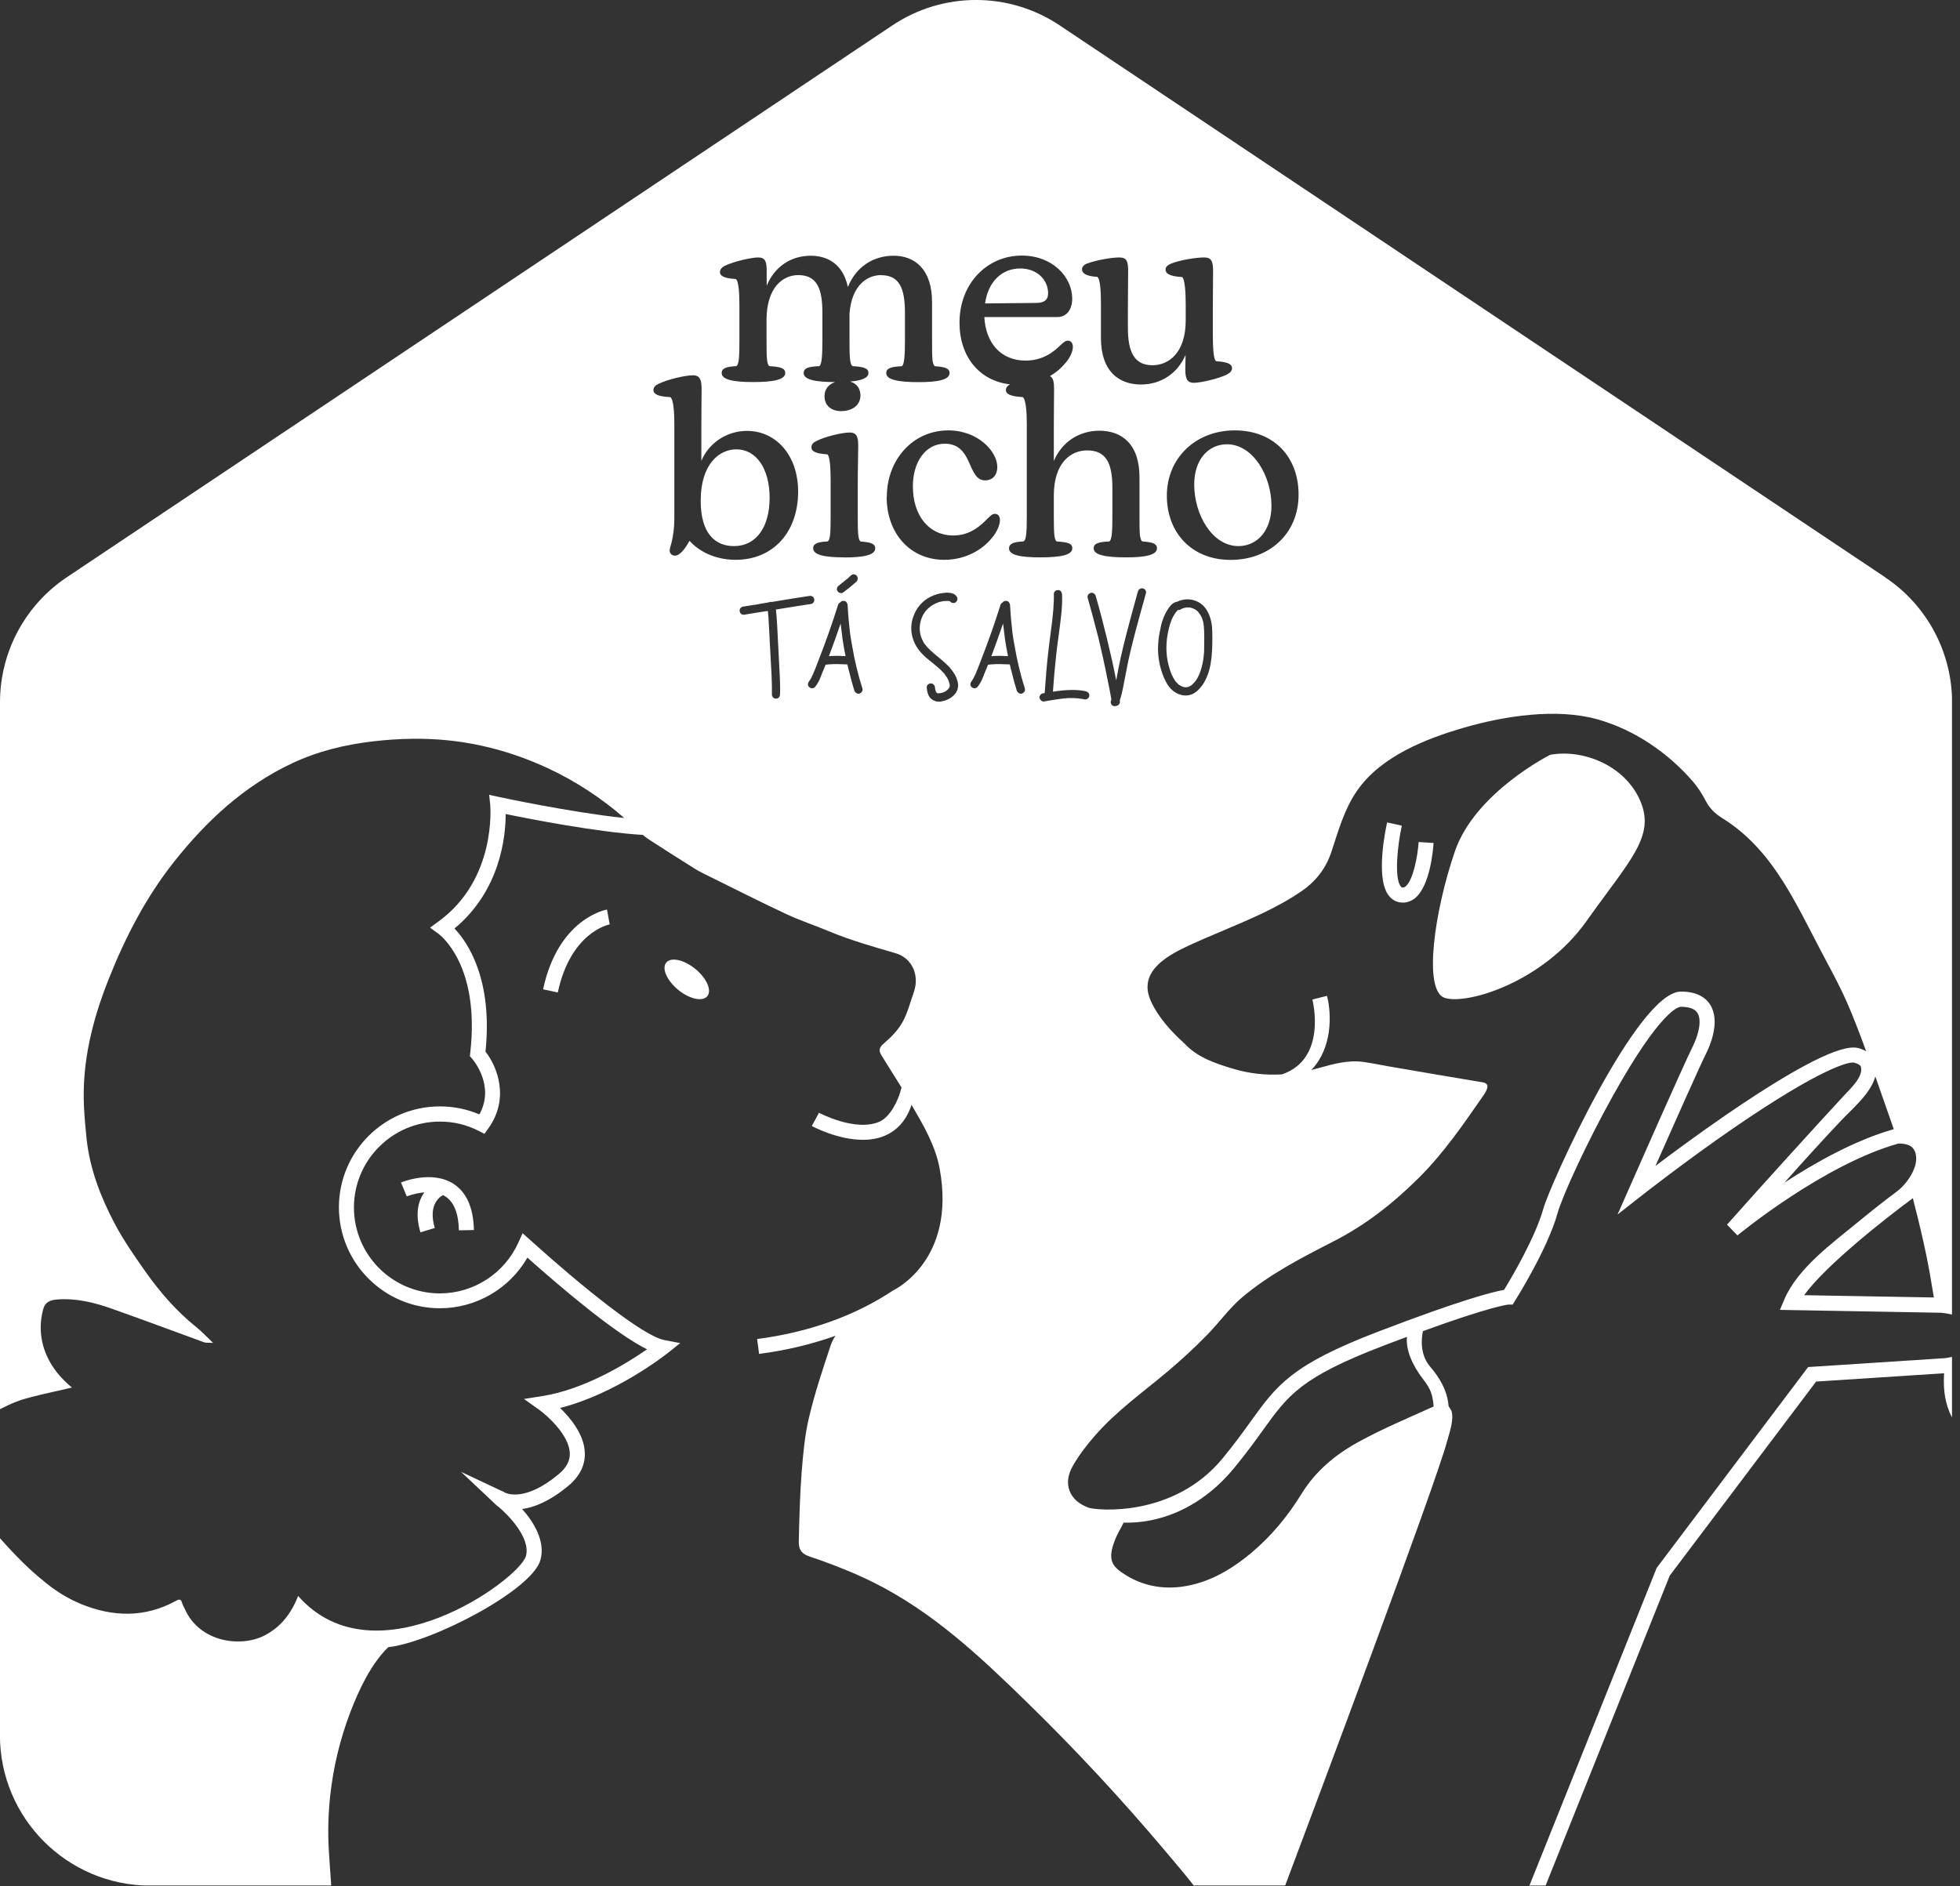 <svg width="240" height="231" viewBox="0 0 240 231" fill="none" xmlns="http://www.w3.org/2000/svg">
<rect x="0" y="0" width="240" height="231" fill="#333333" stroke="none"/>
<g clip-path="url(#clip0_70_2)">
<path d="M189.82 92.44C189.82 92.44 180.63 97.04 178.15 104.26C175.67 111.48 174.21 121.33 176.91 122.21C179.61 123.09 188.95 120.31 194.27 112.8C199.6 105.29 202.73 102.44 200.84 98.06C198.94 93.68 193.76 91.71 189.82 92.44Z" fill="white"/>
<path d="M85.14 118.66C83.75 117.53 82.16 117.18 81.58 117.89C81 118.6 81.66 120.09 83.05 121.23C84.43 122.36 86.03 122.71 86.61 122C87.19 121.29 86.53 119.8 85.15 118.67L85.14 118.66Z" fill="white"/>
<path d="M54.24 146.36C54.34 146.41 54.44 146.46 54.54 146.53C55.59 147.21 56.15 148.61 56.19 150.68L58.03 150.64C57.97 147.92 57.13 146.02 55.54 144.99C52.89 143.27 49.25 144.76 49.1 144.82L49.81 146.52C49.81 146.52 50.79 146.13 51.96 146.03C51.25 147.02 50.78 148.56 51.48 150.92L53.24 150.39C52.45 147.72 53.65 146.69 54.25 146.36H54.24Z" fill="white"/>
<path d="M66.5 121.16L68.3 121.55C69.88 114.2 74.46 113.25 74.66 113.21L74.49 112.3L74.33 111.39C74.09 111.43 68.35 112.54 66.5 121.16Z" fill="white"/>
<path d="M173.71 103.11C173.59 104.94 173.02 107.84 172.1 108.57C171.94 108.69 171.83 108.7 171.71 108.69C171.67 108.69 171.59 108.67 171.48 108.51C170.72 107.39 171.13 103.51 171.65 101.12L169.85 100.72C169.61 101.81 168.48 107.37 169.95 109.54C170.31 110.07 170.81 110.41 171.4 110.51C171.53 110.53 171.66 110.54 171.79 110.54C172.31 110.54 172.8 110.36 173.24 110.02C175.11 108.54 175.48 104.11 175.54 103.24L173.7 103.12L173.71 103.11Z" fill="white"/>
<path d="M221.42 167.4L202.92 191.94L202.85 192.04L187.28 230.92H189.26L204.46 192.96L222.38 169.2L238.05 168.18C238.05 168.26 238.05 168.35 238.04 168.45C237.95 170.28 238.18 171.97 239.02 173.6V166.17C238.56 166.29 238.21 166.33 238.17 166.33L221.42 167.42V167.4Z" fill="white"/>
<path d="M151.65 66.88C153.94 66.88 155.69 64.98 155.69 61.94C155.69 58.29 153.43 54.41 150.24 54.41C147.98 54.41 146.23 56.25 146.23 59.35C146.23 62.97 148.4 66.88 151.65 66.88Z" fill="white"/>
<path d="M122.84 76.33C122.8 76.45 122.77 76.52 122.75 76.57C122.32 77.83 121.87 79.1 121.39 80.36C121.49 80.36 121.58 80.36 121.67 80.34C121.84 80.33 122.09 80.32 122.42 80.32C122.85 80.33 123.19 80.35 123.43 80.36C123.29 79.67 123.16 78.98 123.06 78.29C122.97 77.63 122.89 76.98 122.82 76.33H122.84Z" fill="white"/>
<path d="M146.93 75.25C146.9 75.19 146.86 75.14 146.8 75.08V75.06C146.8 75.06 146.75 75 146.74 74.97C146.68 74.91 146.62 74.86 146.57 74.8C146.54 74.79 146.52 74.76 146.51 74.74L146.47 74.72C146.35 74.65 146.24 74.58 146.13 74.53C145.99 74.47 145.84 74.43 145.7 74.4C145.54 74.39 145.38 74.39 145.23 74.4C145.07 74.43 144.93 74.46 144.8 74.51C144.71 74.55 144.64 74.6 144.56 74.64C144.47 74.7 144.37 74.72 144.26 74.7C144.25 74.7 144.24 74.7 144.24 74.72H144.22C144.16 74.79 144.12 74.84 144.09 74.87C144.06 74.9 144.03 74.93 144 74.96C143.94 75.05 143.9 75.11 143.87 75.15C143.73 75.35 143.6 75.59 143.48 75.86C143.22 76.49 143.03 77.26 142.9 78.16C142.8 78.96 142.8 79.74 142.9 80.48C143 81.23 143.19 81.93 143.46 82.59C143.55 82.76 143.62 82.92 143.7 83.06C143.76 83.15 143.81 83.23 143.85 83.32C143.88 83.35 143.91 83.38 143.94 83.43L143.96 83.47C144.03 83.54 144.1 83.61 144.15 83.66C144.24 83.76 144.3 83.83 144.34 83.85V83.83C144.34 83.83 144.37 83.86 144.38 83.87C144.42 83.9 144.47 83.93 144.51 83.96C144.57 83.99 144.63 84.02 144.7 84.05C144.81 84.11 144.93 84.14 145.04 84.16C145.14 84.17 145.23 84.17 145.32 84.16C145.41 84.15 145.49 84.12 145.58 84.1C145.65 84.06 145.72 84.01 145.8 83.97L145.91 83.91C145.91 83.91 145.94 83.88 145.95 83.87C146.02 83.81 146.15 83.68 146.34 83.46L146.32 83.48C146.32 83.48 146.37 83.42 146.38 83.42C146.41 83.38 146.44 83.33 146.47 83.29C146.53 83.2 146.58 83.11 146.64 83.01C146.73 82.85 146.8 82.69 146.88 82.51C147.09 81.98 147.25 81.38 147.35 80.72C147.38 80.45 147.41 80.16 147.44 79.86C147.45 79.47 147.46 78.91 147.46 78.18C147.46 77.49 147.44 76.97 147.4 76.61C147.36 76.25 147.28 75.93 147.16 75.64C147.09 75.51 147.02 75.38 146.95 75.25H146.93Z" fill="white"/>
<path d="M102.95 76.33C102.91 76.45 102.88 76.52 102.86 76.57C102.43 77.83 101.98 79.1 101.5 80.36C101.6 80.36 101.69 80.36 101.78 80.34C101.95 80.33 102.2 80.32 102.53 80.32C102.96 80.33 103.3 80.35 103.54 80.36C103.4 79.67 103.27 78.98 103.17 78.29C103.08 77.63 103 76.98 102.93 76.33H102.95Z" fill="white"/>
<path d="M90.17 55.03C88.06 55.03 85.8 56.84 85.8 61.33C85.8 65.49 87.7 66.88 89.87 66.88C92.61 66.88 94.24 64.53 94.24 60.97C94.24 57.41 92.61 55.03 90.17 55.03Z" fill="white"/>
<path d="M128.34 35.92C128.34 34.32 127.04 32.88 124.93 32.88C122.61 32.88 120.98 34.57 120.62 37.16L126.86 37.1C127.82 37.1 128.34 36.77 128.34 35.92Z" fill="white"/>
<path d="M230.83 70.69L129.76 3.11C123.56 -1.04 115.47 -1.04 109.27 3.11L8.19 70.69C3.07 74.11 -9.76585e-06 79.86 -9.76585e-06 86.01V172.58C0.1 172.53 0.2 172.48 0.3 172.43C0.47 172.35 0.64 172.26 0.82 172.18C1.16 172 1.52 171.85 1.89 171.71C2.13 171.61 2.35 171.53 2.53 171.47C2.99 171.32 3.46 171.19 3.94 171.07C5.53 170.65 7.16 170.33 8.81 169.93C7.51 168.85 6.4 167.58 5.71 165.99C4.91 164.15 4.78 162.26 5.29 160.33C5.51 159.49 6.12 159.22 6.93 159.15C9.28 158.96 11.51 159.5 13.68 160.27C17.47 161.61 21.23 163.02 25 164.39C25.22 164.47 25.48 164.43 26.09 164.46C25.25 163.66 24.69 163.05 24.05 162.54C21.63 160.6 19.61 158.28 17.83 155.76C16.48 153.85 15.13 151.91 14.04 149.85C12.31 146.57 10.98 143.11 10.59 139.37C10.46 138.08 10.34 136.78 10.28 135.48C10.03 130.05 11.32 124.92 13.3 119.93C15.35 114.76 17.9 109.83 21.36 105.48C25.32 100.5 29.91 96.23 35.79 93.47C38.97 91.98 42.27 91.19 45.7 90.79C47.25 90.61 48.82 90.5 50.38 90.48C56.21 90.38 61.76 91.61 67.06 94.07C70.5 95.67 73.61 97.72 76.44 100.18C69.89 99.49 61.25 97.64 61.14 97.61L59.9 97.34L60.03 98.6C60.03 98.69 60.85 107.67 53.68 112.86L52.66 113.61L53.69 114.36C53.9 114.51 58.81 118.21 57.58 128.94L57.54 129.35L57.81 129.66C57.93 129.8 60.65 132.97 58.7 136.48C57.17 135.83 55.55 135.5 53.86 135.5C47.04 135.5 41.5 141.05 41.5 147.86C41.5 154.67 47.05 160.22 53.86 160.22C58.31 160.22 62.39 157.82 64.58 154.02C68.89 157.86 75.36 163.33 79.23 165.25C76.84 166.91 71.62 170.16 66.39 170.98L64.16 171.33L66 172.64C67.02 173.37 69.68 175.74 69.77 177.95C69.81 178.9 69.36 179.75 68.41 180.54C64.35 183.93 62.08 182.93 61.8 182.78L61.55 182.63H61.5L56.45 180.25L60.66 184.22L60.93 184.47H60.97C62.31 185.59 64.97 188.35 64.41 190.54C63.67 193.4 46 206.23 36.51 195.46C35.64 197.63 34.4 199.26 32.36 200.31C29.46 201.79 24.43 201.12 22.63 197.05C22.52 196.81 22.38 196.58 22.31 196.34C22.18 195.88 22.01 195.79 21.55 196.05C17.75 198.14 13.82 198.04 9.92 196.44C8.44 195.83 7.01 194.97 5.76 193.97C4.97 193.34 4.21 192.69 3.48 192.01C3.04 191.6 2.53 191.1 2.01 190.56C1.8 190.35 1.6 190.13 1.39 189.91C0.9 189.39 0.42 188.86 -0.01 188.37V212.5C-0.01 222.68 8.24 230.93 18.42 230.93H40.56C40.43 229.18 40.28 226.9 40.26 226.53C40.13 224.3 40.2 222.06 40.44 219.85C40.82 216.4 41.64 213 42.87 209.76C43.92 207.01 45.4 203.81 47.54 201.73C52.95 201.11 65.22 194.72 66.19 191.01C66.79 188.69 65.33 186.39 63.94 184.81C65.39 184.61 67.29 183.88 69.59 181.97C70.99 180.8 71.67 179.43 71.61 177.89C71.53 175.68 69.86 173.67 68.58 172.43C75.39 170.72 81.45 165.95 81.72 165.74L83.29 164.49L81.33 164.11C78.7 163.61 71.13 157.46 64.93 151.87L63.99 151.03L63.47 152.18C61.77 155.96 58 158.4 53.86 158.4C48.06 158.4 43.34 153.68 43.34 147.88C43.34 142.08 48.06 137.36 53.86 137.36C55.54 137.36 57.14 137.74 58.62 138.5L59.32 138.86L59.78 138.22C62.46 134.49 60.86 130.6 59.45 128.79C60.36 119.9 57.26 115.4 55.65 113.71C61.28 109.05 61.92 102.42 61.92 99.69C64.95 100.32 73.18 101.92 78.71 102.25C78.98 102.47 79.26 102.68 79.55 102.87C81.38 104.06 83.23 105.23 85.08 106.39C85.61 106.72 86.17 107 86.73 107.27C89.91 108.84 93.07 110.44 96.27 111.94C97.96 112.74 99.76 113.32 101.48 114.04C104.13 115.15 106.88 115.93 109.64 116.73C111.72 117.33 112.62 119.48 111.89 121.53C111.45 122.76 111.14 124.06 110.51 125.18C109.97 126.15 109.14 127.01 108.28 127.74C107.65 128.27 107.55 128.64 107.96 129.29C108.98 130.92 110.39 133.18 110.39 133.18C110 134.89 108.93 136.81 107.73 137.35C104.81 138.68 100.33 136.3 100.28 136.28L99.41 137.9C99.57 137.99 102.58 139.59 105.66 139.59C106.62 139.59 107.59 139.44 108.48 139.03C109.97 138.35 111.02 137.1 111.62 135.31C113.06 137.79 114.54 140.28 115.06 143.12C117.14 154.42 109.39 158.02 109.39 158.02C104.68 161.15 99.07 163.16 92.71 163.99L92.95 165.81C96.27 165.38 99.39 164.63 102.31 163.59C102.05 163.96 101.85 164.36 101.7 164.81C100.73 167.73 99.75 170.66 99.05 173.65C98.53 175.86 98.33 178.17 98.15 180.45C97.94 183.2 97.88 185.97 97.81 188.73C97.76 190.43 98.83 190.5 100.27 191.01C102.5 191.81 104.68 192.67 106.8 193.72C114.21 197.38 120 202.86 125.87 208.59C131.77 214.35 137.38 220.4 142.69 226.7C143.87 228.1 145.07 229.49 146.19 230.94H157.36C160.94 221.42 175.76 181.89 177.2 176.5C177.47 175.5 178.07 173.86 177.73 172.79C177.68 172.64 177.37 172.26 177.37 172.16C177.22 170.28 176.25 168.69 175.11 167.36C173.87 165.91 174.03 163.95 174.24 163.02C182.76 159.92 184.65 159.78 184.71 159.77H185.22L185.49 159.34C185.66 159.08 189.5 152.96 190.73 148.55C191.33 146.43 194.26 140.01 197.51 134.18C203.4 123.62 205.58 123.3 205.81 123.3C206.84 123.3 207.53 123.55 207.85 124.05C208.42 124.96 207.97 126.76 207.28 128.15C206.07 130.58 199.82 144.76 199.56 145.36L198.07 148.74L200.97 146.46C201.03 146.42 206.43 142.17 212.32 138.12C223.09 130.73 226.47 129.99 227.04 130.14C227.54 130.28 227.83 130.46 227.88 130.7C228.14 131.9 226.56 133.35 225.85 134.11C221.22 139.13 216.01 144.88 211.47 149.98L212.75 151.3C212.85 151.21 223.31 142.6 232.46 140.05C232.74 140.04 233.87 140.04 234.31 140.71C235.38 142.35 233.63 144.89 232.33 145.87C230.73 147.07 229.15 148.31 227.6 149.59C224.46 152.18 220.12 155.29 218.48 159.16L217.95 160.42L237.64 160.77C237.64 160.77 238.28 160.81 239.03 161V86.03C239.03 79.88 235.96 74.13 230.84 70.71L230.83 70.69ZM159.01 60.58C159.01 65.37 155.42 68.57 150.69 68.57C145.96 68.57 142.88 65.28 142.88 60.7C142.88 56.12 146.38 52.71 151.2 52.71C156.02 52.71 159.01 55.99 159.01 60.58ZM148.45 78.24C148.45 78.89 148.44 79.39 148.41 79.75C148.35 80.91 148.17 81.89 147.87 82.68C147.67 83.18 147.45 83.61 147.2 83.95C146.87 84.39 146.53 84.72 146.17 84.92C145.7 85.18 145.19 85.24 144.66 85.11C144.19 85 143.76 84.75 143.39 84.38C143.1 84.08 142.85 83.7 142.64 83.24C142.42 82.78 142.25 82.31 142.12 81.82C141.85 80.83 141.75 79.83 141.82 78.83C141.85 78.34 141.92 77.81 142.04 77.24C142.13 76.75 142.23 76.32 142.36 75.95C142.53 75.46 142.73 75.04 142.96 74.68C143.1 74.45 143.25 74.26 143.39 74.1C143.62 73.87 143.88 73.73 144.16 73.69C144.32 73.6 144.48 73.54 144.66 73.5C145.13 73.37 145.61 73.36 146.08 73.48C146.55 73.6 146.96 73.82 147.31 74.15C147.91 74.74 148.28 75.61 148.41 76.75C148.44 77.07 148.45 77.57 148.45 78.26V78.24ZM133.1 32.28C134.22 31.86 136.11 31.53 137.05 31.53C137.99 31.53 138.14 32.04 138.14 33.19C138.14 34.21 138.11 35.84 138.11 37.95V40.15C138.11 43.01 138.83 44.73 141.12 44.73C143.08 44.73 145.19 43.25 145.19 39.21V37.34C145.19 35.95 145.1 34.15 144.74 33.93C143.17 33.84 142.72 33.48 142.72 33C142.72 32.7 142.96 32.46 143.41 32.28C144.52 31.83 146.48 31.53 147.45 31.53C148.35 31.53 148.54 32.04 148.54 33.19C148.54 34.21 148.51 35.9 148.51 38.04V40.93C148.51 42.44 148.57 44.06 148.93 44.24C150.47 44.33 150.86 44.66 150.86 45.08C150.86 45.38 150.68 45.62 150.26 45.86C149.15 46.4 147.01 46.88 146.19 46.88C145.32 46.88 145.14 46.31 145.14 45.22L145.17 43.47C144.18 45.76 142.13 47.09 139.72 47.09C137.01 47.09 134.81 45.49 134.81 41.39V37.32C134.81 35.96 134.75 34.13 134.36 33.91C132.91 33.82 132.49 33.43 132.49 32.98C132.49 32.68 132.7 32.44 133.12 32.26L133.1 32.28ZM84.44 66.21C83.99 67.05 83.29 68.05 82.66 68.05C82.3 68.05 82 67.81 82 67.42C82 67.12 82.18 66.7 82.24 66.4C82.42 65.68 82.57 64.62 82.57 63.6V51.85C82.57 50.61 82.48 48.84 82.06 48.63C80.49 48.57 80.01 48.21 80.01 47.79C80.01 47.46 80.19 47.22 80.64 47.01C81.85 46.41 84.02 45.96 84.86 45.96C85.7 45.96 85.91 46.53 85.91 47.62C85.91 48.71 85.88 50.21 85.88 52.38V56.45C86.75 54.31 88.95 52.77 91.46 52.77C95.02 52.77 97.73 55.75 97.73 60.21C97.73 65.15 94.69 68.56 90.08 68.56C87.64 68.56 85.62 67.57 84.44 66.24V66.21ZM95.01 74.65C95.07 75.14 95.12 75.77 95.16 76.54C95.16 76.6 95.23 78.02 95.38 80.8C95.45 82.09 95.49 82.8 95.49 82.93C95.53 83.79 95.54 84.5 95.51 85.06C95.51 85.2 95.46 85.32 95.37 85.42C95.28 85.52 95.16 85.56 95.01 85.56C94.88 85.57 94.77 85.53 94.67 85.42C94.57 85.31 94.52 85.19 94.52 85.06C94.53 84.47 94.52 83.7 94.48 82.76C94.48 82.65 94.41 81.28 94.26 78.67C94.2 77.46 94.17 76.78 94.15 76.63C94.12 75.86 94.08 75.25 94.02 74.82C93.75 74.86 93.29 74.93 92.66 75.03C92.03 75.13 91.54 75.21 91.2 75.27C91.06 75.3 90.93 75.28 90.82 75.23C90.71 75.17 90.64 75.07 90.59 74.93C90.55 74.8 90.56 74.67 90.63 74.54C90.72 74.41 90.82 74.33 90.93 74.3C91.13 74.27 91.43 74.22 91.83 74.16C92.23 74.1 92.53 74.05 92.73 74.02C92.9 73.98 93.16 73.93 93.5 73.88C93.84 73.83 94.07 73.79 94.17 73.76C94.2 73.75 94.23 73.73 94.28 73.72C94.35 73.71 94.43 73.71 94.52 73.72C96.4 73.4 97.92 73.16 99.08 72.99C99.22 72.96 99.35 72.98 99.46 73.03C99.57 73.09 99.64 73.19 99.69 73.33C99.73 73.46 99.72 73.59 99.65 73.72C99.56 73.86 99.46 73.94 99.35 73.96C98.79 74.05 98.19 74.14 97.54 74.24C96.79 74.36 95.95 74.49 95 74.65H95.01ZM105.55 84.69C105.48 84.81 105.38 84.89 105.25 84.94C105.16 84.97 105.08 84.97 104.99 84.94C104.9 84.91 104.83 84.86 104.76 84.8C104.7 84.74 104.65 84.67 104.62 84.6C104.39 83.85 104.18 83.1 104 82.34C103.91 82.02 103.83 81.7 103.76 81.37C103.47 81.36 103.06 81.34 102.53 81.33C102.2 81.33 101.94 81.33 101.76 81.35C101.64 81.35 101.42 81.37 101.09 81.41C100.97 81.73 100.85 82.03 100.72 82.31C100.55 82.77 100.42 83.09 100.33 83.28C100.19 83.58 100.01 83.87 99.79 84.14C99.72 84.23 99.6 84.28 99.42 84.29C99.3 84.29 99.19 84.24 99.08 84.14C98.98 84.05 98.93 83.94 98.93 83.8C98.93 83.69 98.98 83.56 99.08 83.43L99.06 83.45L99.1 83.39C99.1 83.39 99.16 83.3 99.19 83.26C99.25 83.17 99.3 83.09 99.34 83C99.41 82.86 99.49 82.69 99.58 82.5C99.74 82.13 99.97 81.55 100.27 80.76C100.7 79.65 101.11 78.55 101.5 77.44C101.89 76.34 102.26 75.22 102.62 74.08C102.66 73.94 102.75 73.84 102.88 73.78C102.98 73.65 103.11 73.59 103.27 73.59C103.41 73.58 103.53 73.62 103.63 73.73C103.72 73.84 103.78 73.96 103.79 74.09C103.85 75.24 103.95 76.39 104.09 77.56C104.16 78.05 104.24 78.54 104.33 79.02C104.63 80.81 105.05 82.58 105.6 84.32C105.64 84.45 105.63 84.57 105.56 84.7L105.55 84.69ZM102.5 72C102.53 71.89 102.61 71.78 102.74 71.7C102.78 71.67 102.82 71.64 102.85 71.61L102.87 71.59C102.87 71.59 102.89 71.56 102.93 71.55L102.95 71.53C102.95 71.53 103.03 71.47 103.06 71.44C103.19 71.34 103.31 71.24 103.43 71.14C103.69 70.94 103.94 70.72 104.18 70.49C104.41 70.28 104.65 70.28 104.89 70.49C104.98 70.58 105.02 70.69 105.02 70.85C105.02 71.01 104.98 71.12 104.89 71.21C104.39 71.67 103.84 72.12 103.23 72.57C103.14 72.64 103.01 72.66 102.84 72.61C102.73 72.58 102.63 72.51 102.56 72.39C102.47 72.28 102.45 72.15 102.5 72ZM103.37 68.26C100.96 68.26 99.57 67.96 99.57 67.15C99.57 66.55 100.17 66.37 101.32 66.31C101.68 66.16 101.71 65.16 101.71 63.15V58.93C101.71 57.54 101.65 55.83 101.29 55.64C99.75 55.55 99.36 55.22 99.36 54.8C99.36 54.47 99.51 54.23 99.96 54.02C101.02 53.45 103.18 52.97 104.03 52.97C104.93 52.97 105.09 53.54 105.09 54.63C105.09 55.65 105.03 57.34 105.03 59.51V63.16C105.03 65.18 105.06 66.17 105.39 66.32C106.57 66.41 107.17 66.56 107.17 67.16C107.17 68 105.69 68.27 103.37 68.27V68.26ZM107.91 33.69C106.16 33.69 104.29 34.96 104.02 38.39V41.68C104.02 43.61 104.05 44.69 104.41 44.84C105.74 44.93 106.34 45.08 106.34 45.68C106.34 46.28 105.52 46.61 104.1 46.73C104.91 46.97 105.36 47.59 105.36 48.42C105.36 49.78 104.15 50.35 103.01 50.35C101.74 50.35 100.96 49.63 100.96 48.51C100.96 47.59 101.54 47.04 102.26 46.79C99.76 46.79 98.41 46.48 98.41 45.68C98.41 45.08 98.98 44.9 100.31 44.84C100.64 44.69 100.7 43.42 100.7 41.68V38.27C100.7 35.41 100.07 33.69 97.75 33.69C95.88 33.69 93.86 35.17 93.86 39.21V41.68C93.86 43.7 93.89 44.69 94.22 44.84C95.58 44.93 96.15 45.08 96.15 45.68C96.15 46.52 94.64 46.79 92.2 46.79C89.76 46.79 88.37 46.49 88.37 45.68C88.37 45.08 89 44.9 90.15 44.84C90.48 44.69 90.54 43.79 90.54 41.68V37.49C90.54 36.13 90.48 34.39 90.09 34.17C88.55 34.08 88.16 33.75 88.16 33.33C88.16 33.03 88.31 32.79 88.76 32.55C89.87 32.01 92.01 31.53 92.83 31.53C93.73 31.53 93.88 32.07 93.88 33.19V35C94.84 32.65 96.86 31.32 99.27 31.32C101.41 31.32 103.25 32.41 103.82 35.15C104.81 32.71 106.89 31.32 109.43 31.32C111.97 31.32 114.13 32.92 114.13 37.02V41.69C114.13 43.77 114.13 44.64 114.49 44.85C115.7 44.94 116.27 45.09 116.27 45.69C116.27 46.53 114.79 46.8 112.5 46.8C109.94 46.8 108.52 46.5 108.52 45.69C108.52 45.09 109.12 44.91 110.42 44.85C110.75 44.7 110.81 43.37 110.81 41.69V38.28C110.81 35.3 110.12 33.7 107.89 33.7L107.91 33.69ZM108.59 60.85C108.59 56.33 111.75 52.71 116.12 52.71C119.77 52.71 122.12 55.3 122.12 57.2C122.12 58.16 121.55 58.83 120.64 58.83C119.49 58.83 119.16 57.71 118.56 56.42C118.11 55.46 117.41 54.34 115.7 54.34C113.29 54.34 111.78 56.63 111.78 59.55C111.78 63.14 113.74 65.58 116.72 65.58C118.86 65.58 120.13 64.31 120.94 63.5C121.3 63.14 121.51 62.93 121.84 62.93C122.2 62.93 122.44 63.2 122.44 63.71C122.44 64.28 122.08 65.19 121.38 65.97C120.36 67.21 118.37 68.56 115.62 68.56C111.46 68.56 108.57 65.34 108.57 60.84L108.59 60.85ZM117.29 84.16C117.28 84.35 117.23 84.52 117.14 84.68C117.11 84.75 117.05 84.85 116.95 84.98C116.82 85.14 116.65 85.3 116.43 85.45C116.07 85.69 115.65 85.85 115.16 85.92C114.87 85.95 114.63 85.92 114.43 85.83C114.2 85.74 114 85.59 113.83 85.38C113.66 85.15 113.54 84.8 113.49 84.33C113.46 84.19 113.48 84.06 113.53 83.95C113.59 83.84 113.69 83.77 113.83 83.72C113.96 83.68 114.09 83.69 114.22 83.76C114.35 83.85 114.43 83.95 114.46 84.06C114.49 84.32 114.53 84.52 114.59 84.66C114.6 84.7 114.62 84.74 114.63 84.77C114.64 84.77 114.66 84.78 114.67 84.81C114.68 84.82 114.7 84.84 114.71 84.85L114.75 84.87L114.77 84.89C114.77 84.89 114.82 84.89 114.83 84.91C114.92 84.91 115.01 84.91 115.11 84.89C115.25 84.88 115.4 84.84 115.54 84.78C115.61 84.74 115.68 84.7 115.76 84.67C115.8 84.64 115.85 84.61 115.89 84.58C115.9 84.57 115.92 84.56 115.93 84.56C115.93 84.55 115.93 84.54 115.94 84.54C115.94 84.54 115.95 84.54 115.95 84.52V84.54C116.04 84.47 116.11 84.39 116.17 84.3H116.18C116.18 84.3 116.18 84.28 116.21 84.26C116.22 84.23 116.24 84.2 116.25 84.17C116.26 84.13 116.28 84.09 116.29 84.06V83.84C116.26 83.68 116.21 83.52 116.14 83.34C116.1 83.24 116.05 83.15 116.01 83.06C115.94 82.96 115.87 82.86 115.8 82.76C115.79 82.73 115.76 82.7 115.74 82.67L115.72 82.63V82.61C115.72 82.61 115.7 82.61 115.7 82.59C115.69 82.58 115.67 82.55 115.66 82.53C115.5 82.36 115.32 82.17 115.12 81.97C114.93 81.8 114.54 81.47 113.94 80.98C113.42 80.58 113.04 80.23 112.78 79.93C112.38 79.49 112.08 79 111.88 78.49C111.48 77.44 111.48 76.39 111.9 75.35C112.1 74.82 112.39 74.36 112.76 73.97C113.1 73.6 113.51 73.3 113.97 73.07C114.46 72.83 114.97 72.68 115.52 72.62C115.78 72.58 116.01 72.57 116.23 72.6C116.65 72.64 116.93 72.77 117.09 72.99C117.19 73.11 117.24 73.22 117.24 73.33C117.24 73.46 117.19 73.58 117.09 73.7C117 73.8 116.89 73.85 116.75 73.85C116.59 73.85 116.47 73.8 116.38 73.7C116.37 73.67 116.35 73.65 116.34 73.64H116.32C116.32 73.64 116.25 73.61 116.19 73.6C116 73.59 115.79 73.6 115.54 73.62C115.24 73.66 114.94 73.74 114.66 73.86C114.46 73.95 114.26 74.05 114.08 74.18C114.04 74.21 113.99 74.24 113.93 74.27C113.93 74.28 113.91 74.31 113.87 74.33C113.77 74.42 113.68 74.49 113.61 74.55C113.52 74.64 113.44 74.73 113.35 74.83C113.34 74.84 113.32 74.87 113.3 74.89C113.28 74.92 113.26 74.94 113.25 74.95C113.26 74.95 113.27 74.95 113.27 74.93V74.95C113.27 74.95 113.22 74.99 113.21 75.01C113.08 75.2 112.97 75.4 112.89 75.61C112.77 75.88 112.7 76.17 112.65 76.47C112.61 76.77 112.61 77.08 112.65 77.4C112.69 77.7 112.77 77.99 112.89 78.26C112.98 78.45 113.07 78.63 113.17 78.8C113.2 78.84 113.23 78.89 113.28 78.93C113.29 78.96 113.31 78.98 113.32 78.99C113.33 79 113.35 79.02 113.36 79.03C113.45 79.15 113.5 79.21 113.51 79.22C113.75 79.49 114.08 79.8 114.5 80.15C114.57 80.21 114.72 80.33 114.94 80.51C115.16 80.69 115.33 80.83 115.43 80.92C115.54 81.01 115.67 81.14 115.84 81.29C116 81.44 116.15 81.59 116.28 81.73C116.58 82.09 116.82 82.43 116.99 82.74C117.25 83.29 117.36 83.75 117.31 84.14L117.29 84.16ZM125.44 84.69C125.37 84.81 125.27 84.89 125.14 84.94C125.05 84.97 124.97 84.97 124.88 84.94C124.79 84.91 124.72 84.86 124.65 84.8C124.59 84.74 124.54 84.67 124.51 84.6C124.28 83.85 124.07 83.1 123.89 82.34C123.8 82.02 123.72 81.7 123.65 81.37C123.36 81.36 122.95 81.34 122.42 81.33C122.09 81.33 121.83 81.33 121.65 81.35C121.53 81.35 121.31 81.37 120.98 81.41C120.86 81.73 120.74 82.03 120.61 82.31C120.44 82.77 120.31 83.09 120.22 83.28C120.08 83.58 119.9 83.87 119.68 84.14C119.61 84.23 119.49 84.28 119.31 84.29C119.2 84.29 119.08 84.24 118.97 84.14C118.87 84.05 118.82 83.94 118.82 83.8C118.82 83.69 118.87 83.56 118.97 83.43L118.95 83.45L118.99 83.39C118.99 83.39 119.05 83.3 119.08 83.26C119.14 83.17 119.19 83.09 119.23 83C119.3 82.86 119.38 82.69 119.47 82.5C119.63 82.13 119.86 81.55 120.16 80.76C120.59 79.65 121 78.55 121.39 77.44C121.78 76.34 122.15 75.22 122.51 74.08C122.55 73.94 122.64 73.84 122.77 73.78C122.87 73.65 123 73.59 123.16 73.59C123.26 73.59 123.35 73.61 123.42 73.65C123.49 73.69 123.55 73.75 123.59 73.83C123.63 73.91 123.66 73.99 123.68 74.08C123.74 75.23 123.84 76.38 123.98 77.55C124.05 78.04 124.13 78.53 124.22 79.01C124.52 80.8 124.94 82.57 125.49 84.31C125.53 84.44 125.52 84.56 125.45 84.69H125.44ZM123.56 67.15C123.56 66.55 124.16 66.37 125.31 66.31C125.67 66.16 125.73 65.26 125.73 63.15V51.85C125.73 50.46 125.61 48.81 125.22 48.63C123.62 48.54 123.17 48.21 123.17 47.79C123.17 47.49 123.33 47.26 123.67 47.07C119.94 46.65 117.49 43.69 117.49 39.53C117.49 34.65 120.93 31.3 125.11 31.3C128.91 31.3 131.29 33.95 131.29 36.57C131.29 37.9 130.63 38.83 129.45 38.83H120.53C120.71 42.05 122.58 44.16 125.59 44.16C127.7 44.16 129.03 43.1 129.9 42.23C130.2 41.96 130.44 41.72 130.74 41.72C131.13 41.72 131.37 41.99 131.37 42.5C131.37 43.04 131.04 43.83 130.38 44.55C129.93 45.09 129.32 45.62 128.57 46.06C128.97 46.28 129.07 46.8 129.07 47.6C129.07 48.65 129.04 50.25 129.04 52.39V56.46C130.03 54.11 132.14 52.75 134.62 52.75C137.33 52.75 139.53 54.35 139.53 58.45V63.15C139.53 65.23 139.53 66.1 139.89 66.31C141.07 66.4 141.67 66.55 141.67 67.15C141.67 67.99 140.19 68.26 137.9 68.26C135.34 68.26 133.92 67.96 133.92 67.15C133.92 66.55 134.52 66.37 135.82 66.31C136.18 66.16 136.21 64.8 136.21 63.15V59.71C136.21 56.52 135.31 55.16 133.11 55.16C131.15 55.16 129.04 56.64 129.04 60.68V63.15C129.04 65.17 129.07 66.16 129.4 66.31C130.76 66.4 131.3 66.55 131.3 67.15C131.3 67.99 129.82 68.26 127.35 68.26C124.88 68.26 123.55 67.96 123.55 67.15H123.56ZM137.07 86.19C137.01 86.31 136.91 86.38 136.77 86.43C136.76 86.44 136.73 86.45 136.71 86.45C136.61 86.49 136.49 86.5 136.37 86.47C136.24 86.44 136.14 86.36 136.07 86.23C136 86.1 135.98 85.97 136.03 85.84C136.04 85.78 136.07 85.73 136.09 85.67C135.95 84.85 135.79 84.04 135.62 83.24C135.29 81.55 134.92 79.87 134.52 78.2C134.1 76.55 133.66 74.89 133.19 73.23C133.15 73.1 133.16 72.98 133.23 72.86C133.3 72.75 133.4 72.67 133.53 72.62C133.66 72.57 133.78 72.59 133.91 72.66C134.03 72.73 134.11 72.83 134.16 72.96C134.43 73.89 134.69 74.83 134.93 75.76C135.36 77.41 135.76 79.07 136.14 80.75C136.33 81.61 136.51 82.47 136.68 83.33C136.68 83.32 136.7 83.2 136.74 82.99C137.03 81.37 137.42 79.6 137.92 77.67C138.22 76.49 138.7 74.74 139.34 72.42C139.37 72.33 139.42 72.26 139.48 72.19C139.54 72.13 139.62 72.08 139.71 72.06C139.8 72.04 139.88 72.04 139.97 72.07C140.1 72.1 140.2 72.17 140.27 72.3C140.34 72.42 140.36 72.55 140.31 72.68C139.95 74 139.68 74.99 139.49 75.65C138.93 77.67 138.49 79.43 138.16 80.92C138 81.7 137.83 82.58 137.64 83.57C137.47 84.52 137.3 85.25 137.12 85.77V85.81C137.15 85.95 137.13 86.08 137.08 86.18L137.07 86.19ZM127.52 85.81C127.41 85.73 127.34 85.63 127.29 85.5C127.26 85.37 127.29 85.25 127.38 85.12C127.47 85 127.57 84.93 127.7 84.92C127.77 84.91 127.84 84.89 127.92 84.88C127.98 84.03 128.04 83.19 128.11 82.36C128.24 80.84 128.42 79.22 128.65 77.52C128.95 75.38 129.08 73.78 129.04 72.72C129.04 72.61 129.1 72.49 129.21 72.38C129.31 72.29 129.43 72.26 129.58 72.27C129.72 72.27 129.84 72.33 129.92 72.44C129.99 72.53 130.03 72.65 130.05 72.81C130.08 73.6 130.04 74.5 129.92 75.52C129.88 75.92 129.78 76.72 129.62 77.91C129.5 78.74 129.4 79.55 129.32 80.32C129.16 81.77 129.03 83.23 128.93 84.71C130.55 84.45 131.89 84.43 132.93 84.65C133.07 84.69 133.19 84.76 133.27 84.84C133.36 84.93 133.39 85.05 133.38 85.21C133.38 85.34 133.32 85.45 133.21 85.53C133.1 85.63 132.97 85.67 132.84 85.66C132.24 85.53 131.57 85.47 130.84 85.49C130.15 85.53 129.17 85.67 127.89 85.9C127.75 85.93 127.62 85.9 127.51 85.82L127.52 85.81ZM174.31 168.98C175.15 170.07 175.42 170.73 175.55 172.25C172.45 173.65 169.3 174.97 166.33 176.6C163.55 178.12 161.08 180.16 159.37 182.95C157.69 185.68 155.67 188.13 153.21 190.19C151.2 191.87 148.97 193.28 146.43 193.97C143.45 194.79 140.48 194.54 137.82 192.88C136.23 191.89 135.67 191.15 136.35 189.08C136.59 188.34 136.96 187.64 137.34 186.96C137.44 186.77 137.52 186.61 137.58 186.48C138.46 186.5 139.63 186.45 141 186.17C143.66 185.63 147.57 184.08 151.09 179.82C152.59 178 153.68 176.49 154.64 175.16C157.74 170.84 159.3 168.68 169.37 164.82C170.41 164.42 171.38 164.05 172.28 163.72C172.13 165.28 172.88 167.13 174.31 168.98ZM227.52 128.35C226.11 127.98 222.31 129.02 211.28 136.59C208 138.85 204.86 141.16 202.71 142.79C204.7 138.3 208.1 130.63 208.94 128.96C209.37 128.09 210.69 125.1 209.42 123.06C208.96 122.32 207.97 121.44 205.87 121.44H205.81C200.49 121.48 189.84 144.96 188.98 148.03C187.98 151.59 185.02 156.59 184.17 157.97C182.9 158.19 179.09 159.12 168.71 163.1C158.13 167.16 156.36 169.62 153.14 174.09C152.2 175.4 151.13 176.88 149.67 178.65C143.65 185.92 134.19 184.98 133.28 184.64C130.9 183.77 130.11 181.69 131.38 179.5C132.13 178.2 133.06 176.98 134.05 175.85C136.73 172.77 139.97 170.5 143.06 167.89C144.72 166.49 146.32 165.01 147.84 163.45C149.28 161.98 150.54 160.2 152.09 158.89C155.43 156.07 159.34 154.05 163.21 152.07C167.19 150.04 170.47 147.47 173.66 144.32C176.79 141.23 179.26 137.59 181.76 133.99C181.88 133.82 181.97 133.63 182.05 133.43C182.25 132.94 182.11 132.65 181.55 132.55C177.7 131.91 173.85 131.25 170 130.59C168.97 130.41 167.95 130.19 166.92 130.05C165.06 129.8 163.28 130.3 161.53 130.79C161.21 130.88 160.89 130.96 160.57 131.04C163.15 128.36 163.07 124.23 162.49 121.96L160.7 122.41C160.77 122.69 162.49 129.7 156.97 131.58C154.98 131.69 153 131.49 151.03 130.9C148.86 130.25 146.64 129.53 145.01 127.77C143.42 126.34 141.83 124.59 140.94 122.64C139.38 119.26 142.42 117.3 145.13 116.01C146.53 115.34 147.97 114.73 149.39 114.13C152.85 112.66 156.32 111.25 159.43 109.1C161.16 107.9 162.37 106.32 163.03 104.32C163.89 101.72 164.6 99.11 166.17 96.84C169.08 92.63 174.58 90.47 179.32 89.1C184.23 87.68 190.6 86.69 195.62 88.1C200.14 89.37 204.27 92.2 207.32 95.74C207.93 96.45 208.44 97.26 208.87 98.09C209.35 99.01 210.03 99.67 210.9 100.2C214.16 102.23 216.53 105.04 218.54 108.29C220.03 110.7 221.28 113.21 222.58 115.71C223.8 118.07 225.12 120.38 226.18 122.81C227.03 124.75 227.78 126.75 228.51 128.75C228.24 128.59 227.91 128.45 227.51 128.34L227.52 128.35ZM218.5 144.84C220.62 142.45 223.38 139.4 225.58 137.09C226.84 135.77 229.09 133.88 229.63 131.83C230.4 133.98 231.13 136.14 231.89 138.29C227.21 139.61 222.32 142.35 218.5 144.84ZM220.92 158.61C223.52 155 230.87 149.21 234.23 146.74C234.27 146.93 234.32 147.13 234.37 147.33C234.91 149.39 235.4 151.47 235.84 153.56C236.21 155.33 236.51 157.11 236.8 158.9L220.93 158.62L220.92 158.61Z" fill="white"/>
</g>
<defs>
<clipPath id="clip0_70_2">
<rect width="239.02" height="230.91" fill="white"/>
</clipPath>
</defs>
</svg>
